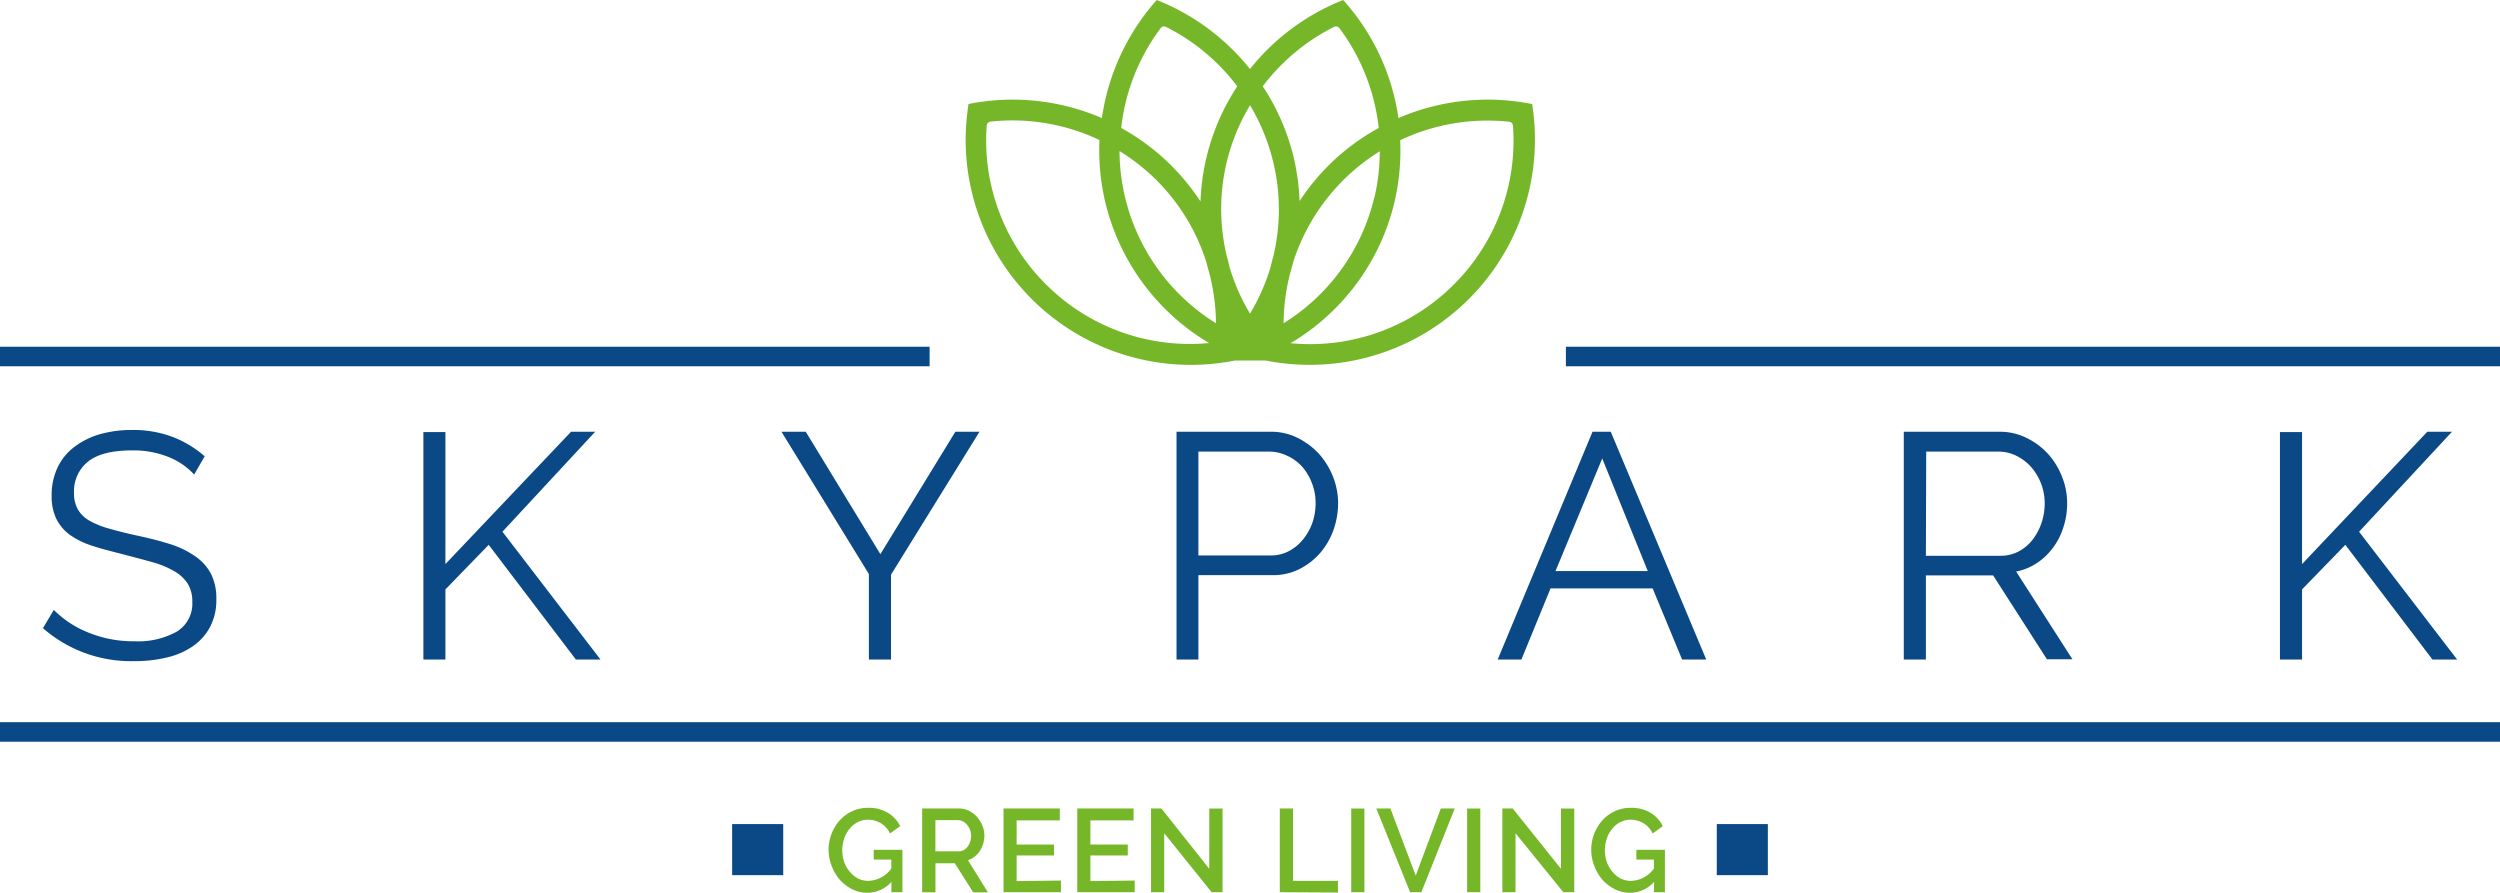 <svg xmlns="http://www.w3.org/2000/svg" viewBox="0 0 310.83 111"><defs><style>.cls-1{fill:#76b72a;}.cls-2{fill:#0a4986;}</style></defs><title>skypark-green</title><g id="Layer_2" data-name="Layer 2"><g id="Layer_1-2" data-name="Layer 1"><path class="cls-1" d="M190.45,12.93a28,28,0,0,0-16.58,1.75A27.84,27.84,0,0,0,167,0a27.94,27.94,0,0,0-11.59,8.58A28,28,0,0,0,143.82,0,28.08,28.08,0,0,0,137,14.68a28,28,0,0,0-16.58-1.75,29.31,29.31,0,0,0-.36,4.48,28,28,0,0,0,33.45,27.42h3.9a28,28,0,0,0,33.08-31.9ZM165.87,3.34a.53.53,0,0,1,.66.16,25.37,25.37,0,0,1,4.89,12.41A27.51,27.51,0,0,0,161.58,25a28.33,28.33,0,0,0-.74-5.46A27.93,27.93,0,0,0,157,10.73,25.39,25.39,0,0,1,165.87,3.34Zm5,21.2a25.29,25.29,0,0,1-11.28,15.65,25.5,25.5,0,0,1,.81-6.19c.14-.45.26-.91.37-1.37a25.32,25.32,0,0,1,10.78-13.82A25.41,25.41,0,0,1,170.89,24.54Zm-31.63-5.73a25.92,25.92,0,0,1,4.22,3.27A25.12,25.12,0,0,1,150,32.63c.12.46.23.92.37,1.37a26,26,0,0,1,.82,6.19,25.34,25.34,0,0,1-12-21.38ZM152.54,31.9a25,25,0,0,1,2.88-18.81,25.36,25.36,0,0,1,2.89,7.09,25.09,25.09,0,0,1,0,11.72c-.14.45-.24.92-.36,1.38A25.72,25.72,0,0,1,155.42,39a25.27,25.27,0,0,1-2.52-5.69C152.78,32.82,152.68,32.35,152.54,31.9Zm4.51,9.43h0l0,0Zm-3.25,0h0v0ZM144.31,3.5a.51.51,0,0,1,.65-.16,25.3,25.3,0,0,1,8.87,7.39A27.91,27.91,0,0,0,150,19.58a28.33,28.33,0,0,0-.74,5.46,28.49,28.49,0,0,0-4-4.82,28,28,0,0,0-5.86-4.31A25.27,25.27,0,0,1,144.31,3.5ZM130.37,35.67a25.25,25.25,0,0,1-7.69-20.06.54.54,0,0,1,.47-.49,25.3,25.3,0,0,1,13.55,2.29,28.23,28.23,0,0,0,.72,7.73,27.92,27.92,0,0,0,12.91,17.51A25.27,25.27,0,0,1,130.37,35.67Zm50.09,0a25.25,25.25,0,0,1-20,7,27.88,27.88,0,0,0,12.91-17.51,28.23,28.23,0,0,0,.72-7.73,25.34,25.34,0,0,1,13.56-2.29.52.52,0,0,1,.46.49A25.25,25.25,0,0,1,180.46,35.67Z"/><rect class="cls-2" y="43.11" width="115.58" height="2.43"/><rect class="cls-2" x="194.69" y="43.11" width="116.15" height="2.43"/><rect class="cls-2" y="89.79" width="310.83" height="2.43"/><rect class="cls-2" x="91.03" y="102.46" width="6.35" height="6.35"/><rect class="cls-2" x="213.45" y="102.46" width="6.35" height="6.35"/><path class="cls-1" d="M110.84,109.64a4,4,0,0,1-3,1.36,4.15,4.15,0,0,1-1.9-.45,5.23,5.23,0,0,1-1.54-1.18,5.88,5.88,0,0,1-1-1.71,5.52,5.52,0,0,1,1-5.66,4.87,4.87,0,0,1,1.55-1.14,4.55,4.55,0,0,1,2-.42,4.5,4.5,0,0,1,2.46.63,3.94,3.94,0,0,1,1.51,1.65l-1.26.91a2.94,2.94,0,0,0-1.15-1.28,3.14,3.14,0,0,0-1.6-.43,2.73,2.73,0,0,0-1.31.32,3.12,3.12,0,0,0-1,.84,3.7,3.7,0,0,0-.65,1.21,4.51,4.51,0,0,0-.23,1.43,4.46,4.46,0,0,0,.25,1.48,3.75,3.75,0,0,0,.7,1.2,3.32,3.32,0,0,0,1,.82,2.86,2.86,0,0,0,1.3.3,3.64,3.64,0,0,0,2.85-1.54v-1.1h-2.19v-1.22h3.57v5.27h-1.38Z"/><path class="cls-1" d="M114.65,110.93V100.52h4.53a2.82,2.82,0,0,1,1.3.29,3.27,3.27,0,0,1,1,.77,3.76,3.76,0,0,1,.67,1.08,3.37,3.37,0,0,1,.24,1.24,3.45,3.45,0,0,1-.15,1,3.14,3.14,0,0,1-.41.89,2.89,2.89,0,0,1-.64.71,2.85,2.85,0,0,1-.84.45l2.48,4H121l-2.29-3.62h-2.4v3.62Zm1.65-5.08h2.87a1.37,1.37,0,0,0,.64-.15,1.43,1.43,0,0,0,.49-.43,2,2,0,0,0,.32-.62,2.27,2.27,0,0,0,.12-.75,2,2,0,0,0-.14-.74,2.13,2.13,0,0,0-.37-.62,1.64,1.64,0,0,0-.53-.42,1.35,1.35,0,0,0-.62-.15H116.3Z"/><path class="cls-1" d="M131.91,109.48v1.45h-7.14V100.52h7V102h-5.37v3h4.65v1.36h-4.65v3.19Z"/><path class="cls-1" d="M141.08,109.48v1.45h-7.14V100.52h7V102h-5.37v3h4.65v1.36h-4.65v3.19Z"/><path class="cls-1" d="M144.75,103.6v7.33h-1.64V100.52h1.29l5.95,7.5v-7.49H152v10.4h-1.36Z"/><path class="cls-1" d="M159.12,110.93V100.52h1.64v9h5.59v1.45Z"/><path class="cls-1" d="M168,110.93v-10.4h1.64v10.4Z"/><path class="cls-1" d="M172.87,100.52l3.15,8.34,3.12-8.34h1.73l-4.15,10.41h-1.4l-4.2-10.41Z"/><path class="cls-1" d="M182.41,110.93v-10.4h1.64v10.4Z"/><path class="cls-1" d="M188.43,103.6v7.33h-1.64V100.52h1.29l6,7.5v-7.49h1.65v10.4h-1.36Z"/><path class="cls-1" d="M205.66,109.64a4,4,0,0,1-3,1.36,4.15,4.15,0,0,1-1.9-.45,5.23,5.23,0,0,1-1.54-1.18,5.88,5.88,0,0,1-1-1.71,5.52,5.52,0,0,1,1-5.66,4.87,4.87,0,0,1,1.55-1.14,4.55,4.55,0,0,1,2-.42,4.5,4.5,0,0,1,2.46.63,3.94,3.94,0,0,1,1.51,1.65l-1.26.91a2.94,2.94,0,0,0-1.15-1.28,3.14,3.14,0,0,0-1.6-.43,2.73,2.73,0,0,0-1.31.32,3.12,3.12,0,0,0-1,.84,3.7,3.7,0,0,0-.65,1.21,4.51,4.51,0,0,0-.23,1.43,4.46,4.46,0,0,0,.25,1.48,3.75,3.75,0,0,0,.7,1.2,3.32,3.32,0,0,0,1,.82,2.86,2.86,0,0,0,1.3.3,3.64,3.64,0,0,0,2.85-1.54v-1.1h-2.19v-1.22H207v5.27h-1.37Z"/><path class="cls-2" d="M24.14,59a8.69,8.69,0,0,0-3.21-2.19A11.63,11.63,0,0,0,16.41,56c-2.52,0-4.36.48-5.5,1.42A4.71,4.71,0,0,0,9.2,61.21a4.17,4.17,0,0,0,.46,2.09,3.89,3.89,0,0,0,1.43,1.42,10.68,10.68,0,0,0,2.47,1c1,.29,2.17.59,3.53.88,1.51.32,2.86.67,4.06,1.05a11.53,11.53,0,0,1,3.07,1.48,6.16,6.16,0,0,1,2,2.19,6.86,6.86,0,0,1,.68,3.2,7.22,7.22,0,0,1-.76,3.39A6.81,6.81,0,0,1,24,80.33a9.32,9.32,0,0,1-3.23,1.41,16.82,16.82,0,0,1-4.06.46A16.62,16.62,0,0,1,5.34,78.1l1.35-2.27a12.64,12.64,0,0,0,4.18,2.77,14.79,14.79,0,0,0,5.86,1.13A9.88,9.88,0,0,0,22,78.52a4.08,4.08,0,0,0,1.91-3.69,4.23,4.23,0,0,0-.54-2.21,4.8,4.8,0,0,0-1.61-1.55,11.51,11.51,0,0,0-2.69-1.14c-1.08-.31-2.32-.63-3.73-1s-2.78-.7-3.9-1.08a10.1,10.1,0,0,1-2.81-1.39A5.55,5.55,0,0,1,7,64.5a6.47,6.47,0,0,1-.58-2.89,8,8,0,0,1,.74-3.49,6.84,6.84,0,0,1,2.07-2.54A9.6,9.6,0,0,1,12.37,54a14.49,14.49,0,0,1,4.08-.54,13.8,13.8,0,0,1,5,.86,13.39,13.39,0,0,1,4,2.41Z"/><path class="cls-2" d="M52.64,82V53.72h2.74V70.13L71,53.68H74L62.47,66.11,74.66,82H71.6L60.76,67.74l-5.38,5.54V82Z"/><path class="cls-2" d="M100.18,53.68l9.28,15.22,9.32-15.22h3l-11,17.77V82h-2.75V71.37L97.16,53.68Z"/><path class="cls-2" d="M146.28,82V53.68H158a7.33,7.33,0,0,1,3.37.78,9.13,9.13,0,0,1,2.65,2,9.42,9.42,0,0,1,1.73,2.85,8.91,8.91,0,0,1,.62,3.23,10,10,0,0,1-.58,3.36,9,9,0,0,1-1.65,2.85,8.5,8.5,0,0,1-2.57,2,7.22,7.22,0,0,1-3.33.76H149V82ZM149,69.06h9a4.68,4.68,0,0,0,2.25-.54,5.61,5.61,0,0,0,1.74-1.43A6.86,6.86,0,0,0,163.17,65a7.49,7.49,0,0,0,.4-2.45,6.68,6.68,0,0,0-.46-2.49A6.83,6.83,0,0,0,161.88,58,5.65,5.65,0,0,0,160,56.65a5.14,5.14,0,0,0-2.21-.5H149Z"/><path class="cls-2" d="M186.21,82,198,53.68h2.27L212.14,82h-3l-3.66-8.84H192.78L189.16,82Zm13-25-5.81,14h11.47Z"/><path class="cls-2" d="M236.7,82V53.68h11.91a7.4,7.4,0,0,1,3.38.78,8.83,8.83,0,0,1,2.67,2,9.23,9.23,0,0,1,1.73,2.85,8.7,8.7,0,0,1,.62,3.23,9.4,9.4,0,0,1-.46,3,8.5,8.5,0,0,1-1.29,2.55,7.85,7.85,0,0,1-2,1.91,7,7,0,0,1-2.59,1.06l7,10.91H254.5l-6.69-10.43h-8.36V82Zm2.75-12.9h9.28a4.73,4.73,0,0,0,2.25-.54,5.37,5.37,0,0,0,1.73-1.45A7.13,7.13,0,0,0,253.83,65a7.54,7.54,0,0,0,.39-2.43,6.78,6.78,0,0,0-.45-2.45,6.86,6.86,0,0,0-1.24-2.06,6.08,6.08,0,0,0-1.83-1.39,5,5,0,0,0-2.21-.52h-9Z"/><path class="cls-2" d="M283.47,82V53.72h2.75V70.13l15.57-16.45h3.07L293.31,66.11,305.5,82h-3.07L291.6,67.74l-5.38,5.54V82Z"/></g></g></svg>